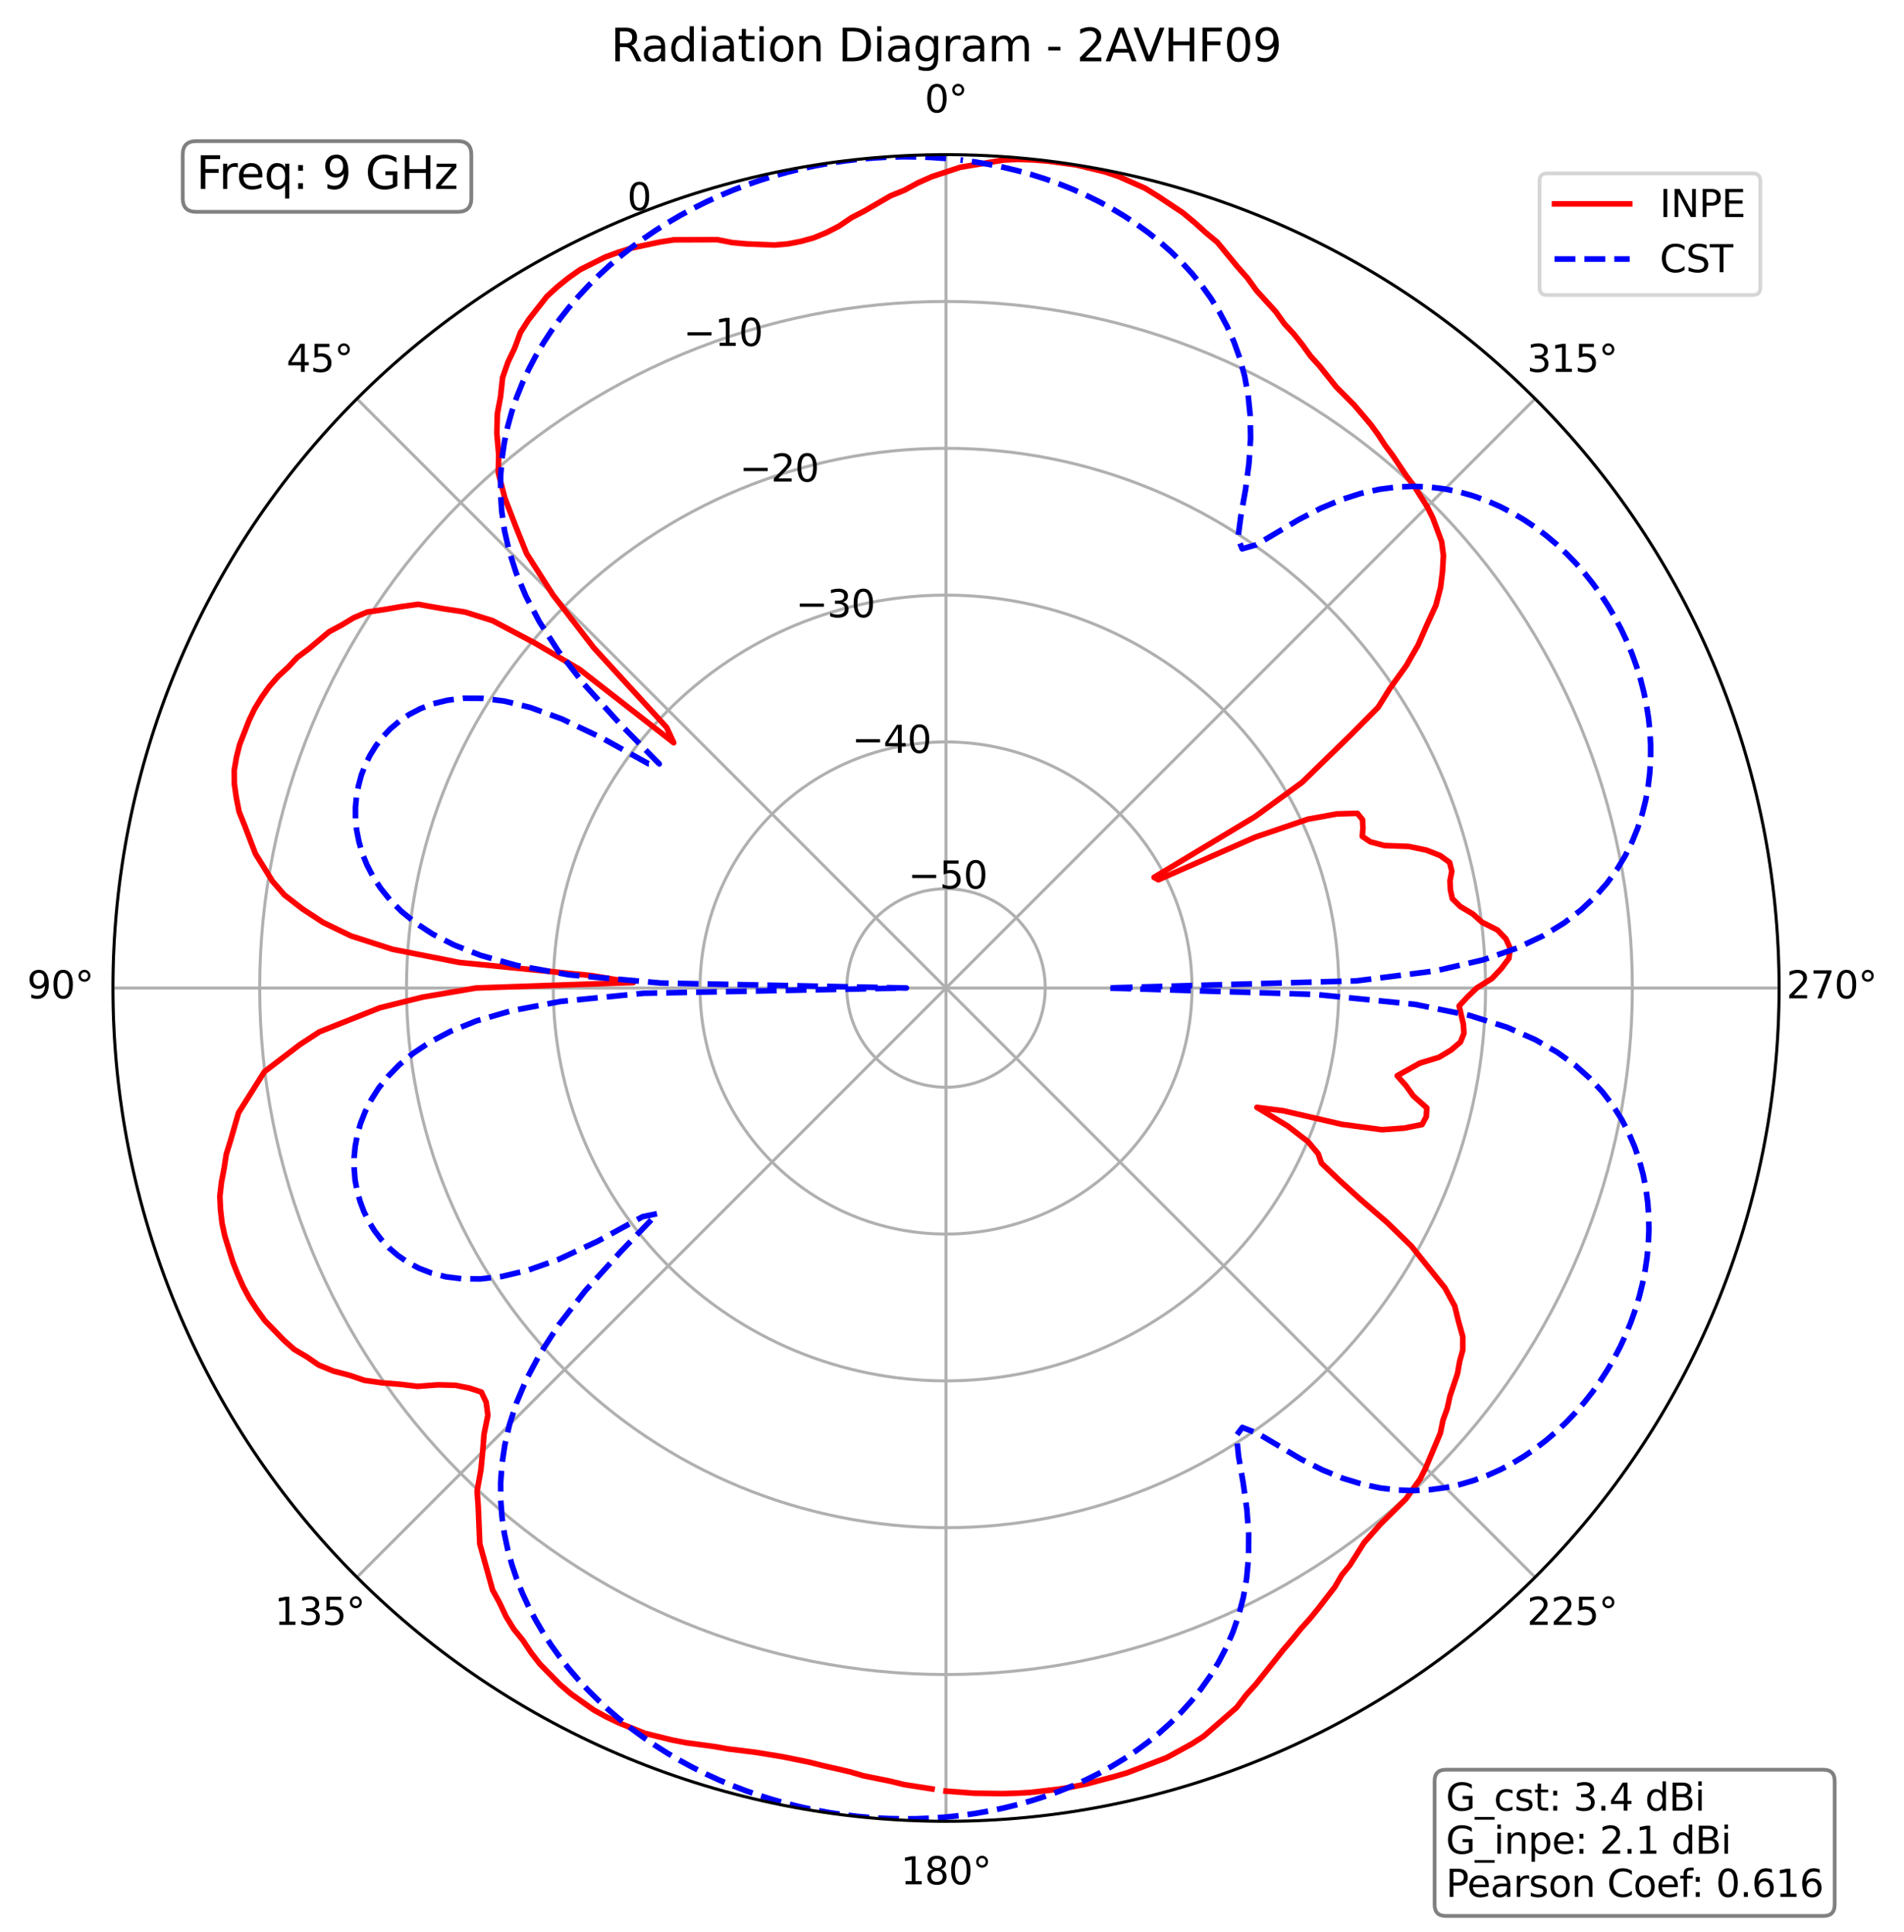 <?xml version="1.0" encoding="utf-8" standalone="no"?>
<!DOCTYPE svg PUBLIC "-//W3C//DTD SVG 1.1//EN"
  "http://www.w3.org/Graphics/SVG/1.1/DTD/svg11.dtd">
<svg xmlns:xlink="http://www.w3.org/1999/xlink" width="506.826pt" height="514.053pt" viewBox="0 0 506.826 514.053" xmlns="http://www.w3.org/2000/svg" version="1.1">
 <defs>
  <style type="text/css">*{stroke-linejoin: round; stroke-linecap: butt}</style>
 </defs>
 <g id="figure_1">
  <g id="patch_1">
   <path d="M 0 514.053 
L 506.826 514.053 
L 506.826 0 
L 0 0 
z
" style="fill: #ffffff"/>
  </g>
  <g id="axes_1">
   <g id="patch_2">
    <path d="M 473.582 262.917 
C 473.582 233.796 467.846 204.958 456.702 178.053 
C 445.558 151.149 429.222 126.701 408.63 106.109 
C 388.039 85.517 363.591 69.182 336.686 58.038 
C 309.782 46.893 280.944 41.157 251.822 41.157 
C 222.701 41.157 193.863 46.893 166.959 58.038 
C 140.054 69.182 115.606 85.517 95.014 106.109 
C 74.423 126.701 58.087 151.149 46.943 178.053 
C 35.799 204.958 30.062 233.796 30.062 262.917 
C 30.062 292.038 35.799 320.877 46.943 347.781 
C 58.087 374.686 74.423 399.133 95.014 419.725 
C 115.606 440.317 140.054 456.652 166.959 467.797 
C 193.863 478.941 222.701 484.677 251.822 484.677 
C 280.944 484.677 309.782 478.941 336.686 467.797 
C 363.591 456.652 388.039 440.317 408.63 419.725 
C 429.222 399.133 445.558 374.686 456.702 347.781 
C 467.846 320.877 473.582 292.038 473.582 262.917 
M 251.822 262.917 
C 251.822 262.917 251.822 262.917 251.822 262.917 
C 251.822 262.917 251.822 262.917 251.822 262.917 
C 251.822 262.917 251.822 262.917 251.822 262.917 
C 251.822 262.917 251.822 262.917 251.822 262.917 
C 251.822 262.917 251.822 262.917 251.822 262.917 
C 251.822 262.917 251.822 262.917 251.822 262.917 
C 251.822 262.917 251.822 262.917 251.822 262.917 
C 251.822 262.917 251.822 262.917 251.822 262.917 
C 251.822 262.917 251.822 262.917 251.822 262.917 
C 251.822 262.917 251.822 262.917 251.822 262.917 
C 251.822 262.917 251.822 262.917 251.822 262.917 
C 251.822 262.917 251.822 262.917 251.822 262.917 
C 251.822 262.917 251.822 262.917 251.822 262.917 
C 251.822 262.917 251.822 262.917 251.822 262.917 
C 251.822 262.917 251.822 262.917 251.822 262.917 
C 251.822 262.917 251.822 262.917 251.822 262.917 
M 473.582 262.917 
z
" style="fill: #ffffff"/>
   </g>
   <g id="matplotlib.axis_1">
    <g id="xtick_1">
     <g id="line2d_1">
      <path d="M 251.822 262.917 
L 251.822 41.157 
" clip-path="url(#p9ad4356cb0)" style="fill: none; stroke: #b0b0b0; stroke-width: 0.8; stroke-linecap: square"/>
     </g>
     <g id="text_1">
      <!-- 0° -->
      <g transform="translate(246.141 29.917)scale(0.1 -0.1)">
       <defs>
        <path id="DejaVuSans-30" d="M 2034 4250 
Q 1547 4250 1301 3770 
Q 1056 3291 1056 2328 
Q 1056 1369 1301 889 
Q 1547 409 2034 409 
Q 2525 409 2770 889 
Q 3016 1369 3016 2328 
Q 3016 3291 2770 3770 
Q 2525 4250 2034 4250 
z
M 2034 4750 
Q 2819 4750 3233 4129 
Q 3647 3509 3647 2328 
Q 3647 1150 3233 529 
Q 2819 -91 2034 -91 
Q 1250 -91 836 529 
Q 422 1150 422 2328 
Q 422 3509 836 4129 
Q 1250 4750 2034 4750 
z
" transform="scale(0.016)"/>
        <path id="DejaVuSans-b0" d="M 1600 4347 
Q 1350 4347 1178 4173 
Q 1006 4000 1006 3750 
Q 1006 3503 1178 3333 
Q 1350 3163 1600 3163 
Q 1850 3163 2022 3333 
Q 2194 3503 2194 3750 
Q 2194 3997 2020 4172 
Q 1847 4347 1600 4347 
z
M 1600 4750 
Q 1800 4750 1984 4673 
Q 2169 4597 2303 4453 
Q 2447 4313 2519 4134 
Q 2591 3956 2591 3750 
Q 2591 3338 2302 3052 
Q 2013 2766 1594 2766 
Q 1172 2766 890 3047 
Q 609 3328 609 3750 
Q 609 4169 896 4459 
Q 1184 4750 1600 4750 
z
" transform="scale(0.016)"/>
       </defs>
       <use xlink:href="#DejaVuSans-30"/>
       <use xlink:href="#DejaVuSans-b0" x="63.623"/>
      </g>
     </g>
    </g>
    <g id="xtick_2">
     <g id="line2d_2">
      <path d="M 251.822 262.917 
L 95.014 106.109 
" clip-path="url(#p9ad4356cb0)" style="fill: none; stroke: #b0b0b0; stroke-width: 0.8; stroke-linecap: square"/>
     </g>
     <g id="text_2">
      <!-- 45° -->
      <g transform="translate(76.253 98.969)scale(0.1 -0.1)">
       <defs>
        <path id="DejaVuSans-34" d="M 2419 4116 
L 825 1625 
L 2419 1625 
L 2419 4116 
z
M 2253 4666 
L 3047 4666 
L 3047 1625 
L 3713 1625 
L 3713 1100 
L 3047 1100 
L 3047 0 
L 2419 0 
L 2419 1100 
L 313 1100 
L 313 1709 
L 2253 4666 
z
" transform="scale(0.016)"/>
        <path id="DejaVuSans-35" d="M 691 4666 
L 3169 4666 
L 3169 4134 
L 1269 4134 
L 1269 2991 
Q 1406 3038 1543 3061 
Q 1681 3084 1819 3084 
Q 2600 3084 3056 2656 
Q 3513 2228 3513 1497 
Q 3513 744 3044 326 
Q 2575 -91 1722 -91 
Q 1428 -91 1123 -41 
Q 819 9 494 109 
L 494 744 
Q 775 591 1075 516 
Q 1375 441 1709 441 
Q 2250 441 2565 725 
Q 2881 1009 2881 1497 
Q 2881 1984 2565 2268 
Q 2250 2553 1709 2553 
Q 1456 2553 1204 2497 
Q 953 2441 691 2322 
L 691 4666 
z
" transform="scale(0.016)"/>
       </defs>
       <use xlink:href="#DejaVuSans-34"/>
       <use xlink:href="#DejaVuSans-35" x="63.623"/>
       <use xlink:href="#DejaVuSans-b0" x="127.246"/>
      </g>
     </g>
    </g>
    <g id="xtick_3">
     <g id="line2d_3">
      <path d="M 251.822 262.917 
L 30.062 262.917 
" clip-path="url(#p9ad4356cb0)" style="fill: none; stroke: #b0b0b0; stroke-width: 0.8; stroke-linecap: square"/>
     </g>
     <g id="text_3">
      <!-- 90° -->
      <g transform="translate(7.2 265.677)scale(0.1 -0.1)">
       <defs>
        <path id="DejaVuSans-39" d="M 703 97 
L 703 672 
Q 941 559 1184 500 
Q 1428 441 1663 441 
Q 2288 441 2617 861 
Q 2947 1281 2994 2138 
Q 2813 1869 2534 1725 
Q 2256 1581 1919 1581 
Q 1219 1581 811 2004 
Q 403 2428 403 3163 
Q 403 3881 828 4315 
Q 1253 4750 1959 4750 
Q 2769 4750 3195 4129 
Q 3622 3509 3622 2328 
Q 3622 1225 3098 567 
Q 2575 -91 1691 -91 
Q 1453 -91 1209 -44 
Q 966 3 703 97 
z
M 1959 2075 
Q 2384 2075 2632 2365 
Q 2881 2656 2881 3163 
Q 2881 3666 2632 3958 
Q 2384 4250 1959 4250 
Q 1534 4250 1286 3958 
Q 1038 3666 1038 3163 
Q 1038 2656 1286 2365 
Q 1534 2075 1959 2075 
z
" transform="scale(0.016)"/>
       </defs>
       <use xlink:href="#DejaVuSans-39"/>
       <use xlink:href="#DejaVuSans-30" x="63.623"/>
       <use xlink:href="#DejaVuSans-b0" x="127.246"/>
      </g>
     </g>
    </g>
    <g id="xtick_4">
     <g id="line2d_4">
      <path d="M 251.822 262.917 
L 95.014 419.725 
" clip-path="url(#p9ad4356cb0)" style="fill: none; stroke: #b0b0b0; stroke-width: 0.8; stroke-linecap: square"/>
     </g>
     <g id="text_4">
      <!-- 135° -->
      <g transform="translate(73.071 432.384)scale(0.1 -0.1)">
       <defs>
        <path id="DejaVuSans-31" d="M 794 531 
L 1825 531 
L 1825 4091 
L 703 3866 
L 703 4441 
L 1819 4666 
L 2450 4666 
L 2450 531 
L 3481 531 
L 3481 0 
L 794 0 
L 794 531 
z
" transform="scale(0.016)"/>
        <path id="DejaVuSans-33" d="M 2597 2516 
Q 3050 2419 3304 2112 
Q 3559 1806 3559 1356 
Q 3559 666 3084 287 
Q 2609 -91 1734 -91 
Q 1441 -91 1130 -33 
Q 819 25 488 141 
L 488 750 
Q 750 597 1062 519 
Q 1375 441 1716 441 
Q 2309 441 2620 675 
Q 2931 909 2931 1356 
Q 2931 1769 2642 2001 
Q 2353 2234 1838 2234 
L 1294 2234 
L 1294 2753 
L 1863 2753 
Q 2328 2753 2575 2939 
Q 2822 3125 2822 3475 
Q 2822 3834 2567 4026 
Q 2313 4219 1838 4219 
Q 1578 4219 1281 4162 
Q 984 4106 628 3988 
L 628 4550 
Q 988 4650 1302 4700 
Q 1616 4750 1894 4750 
Q 2613 4750 3031 4423 
Q 3450 4097 3450 3541 
Q 3450 3153 3228 2886 
Q 3006 2619 2597 2516 
z
" transform="scale(0.016)"/>
       </defs>
       <use xlink:href="#DejaVuSans-31"/>
       <use xlink:href="#DejaVuSans-33" x="63.623"/>
       <use xlink:href="#DejaVuSans-35" x="127.246"/>
       <use xlink:href="#DejaVuSans-b0" x="190.869"/>
      </g>
     </g>
    </g>
    <g id="xtick_5">
     <g id="line2d_5">
      <path d="M 251.822 262.917 
L 251.822 484.677 
" clip-path="url(#p9ad4356cb0)" style="fill: none; stroke: #b0b0b0; stroke-width: 0.8; stroke-linecap: square"/>
     </g>
     <g id="text_5">
      <!-- 180° -->
      <g transform="translate(239.779 501.437)scale(0.1 -0.1)">
       <defs>
        <path id="DejaVuSans-38" d="M 2034 2216 
Q 1584 2216 1326 1975 
Q 1069 1734 1069 1313 
Q 1069 891 1326 650 
Q 1584 409 2034 409 
Q 2484 409 2743 651 
Q 3003 894 3003 1313 
Q 3003 1734 2745 1975 
Q 2488 2216 2034 2216 
z
M 1403 2484 
Q 997 2584 770 2862 
Q 544 3141 544 3541 
Q 544 4100 942 4425 
Q 1341 4750 2034 4750 
Q 2731 4750 3128 4425 
Q 3525 4100 3525 3541 
Q 3525 3141 3298 2862 
Q 3072 2584 2669 2484 
Q 3125 2378 3379 2068 
Q 3634 1759 3634 1313 
Q 3634 634 3220 271 
Q 2806 -91 2034 -91 
Q 1263 -91 848 271 
Q 434 634 434 1313 
Q 434 1759 690 2068 
Q 947 2378 1403 2484 
z
M 1172 3481 
Q 1172 3119 1398 2916 
Q 1625 2713 2034 2713 
Q 2441 2713 2670 2916 
Q 2900 3119 2900 3481 
Q 2900 3844 2670 4047 
Q 2441 4250 2034 4250 
Q 1625 4250 1398 4047 
Q 1172 3844 1172 3481 
z
" transform="scale(0.016)"/>
       </defs>
       <use xlink:href="#DejaVuSans-31"/>
       <use xlink:href="#DejaVuSans-38" x="63.623"/>
       <use xlink:href="#DejaVuSans-30" x="127.246"/>
       <use xlink:href="#DejaVuSans-b0" x="190.869"/>
      </g>
     </g>
    </g>
    <g id="xtick_6">
     <g id="line2d_6">
      <path d="M 251.822 262.917 
L 408.63 419.725 
" clip-path="url(#p9ad4356cb0)" style="fill: none; stroke: #b0b0b0; stroke-width: 0.8; stroke-linecap: square"/>
     </g>
     <g id="text_6">
      <!-- 225° -->
      <g transform="translate(406.486 432.384)scale(0.1 -0.1)">
       <defs>
        <path id="DejaVuSans-32" d="M 1228 531 
L 3431 531 
L 3431 0 
L 469 0 
L 469 531 
Q 828 903 1448 1529 
Q 2069 2156 2228 2338 
Q 2531 2678 2651 2914 
Q 2772 3150 2772 3378 
Q 2772 3750 2511 3984 
Q 2250 4219 1831 4219 
Q 1534 4219 1204 4116 
Q 875 4013 500 3803 
L 500 4441 
Q 881 4594 1212 4672 
Q 1544 4750 1819 4750 
Q 2544 4750 2975 4387 
Q 3406 4025 3406 3419 
Q 3406 3131 3298 2873 
Q 3191 2616 2906 2266 
Q 2828 2175 2409 1742 
Q 1991 1309 1228 531 
z
" transform="scale(0.016)"/>
       </defs>
       <use xlink:href="#DejaVuSans-32"/>
       <use xlink:href="#DejaVuSans-32" x="63.623"/>
       <use xlink:href="#DejaVuSans-35" x="127.246"/>
       <use xlink:href="#DejaVuSans-b0" x="190.869"/>
      </g>
     </g>
    </g>
    <g id="xtick_7">
     <g id="line2d_7">
      <path d="M 251.822 262.917 
L 473.582 262.917 
" clip-path="url(#p9ad4356cb0)" style="fill: none; stroke: #b0b0b0; stroke-width: 0.8; stroke-linecap: square"/>
     </g>
     <g id="text_7">
      <!-- 270° -->
      <g transform="translate(475.539 265.677)scale(0.1 -0.1)">
       <defs>
        <path id="DejaVuSans-37" d="M 525 4666 
L 3525 4666 
L 3525 4397 
L 1831 0 
L 1172 0 
L 2766 4134 
L 525 4134 
L 525 4666 
z
" transform="scale(0.016)"/>
       </defs>
       <use xlink:href="#DejaVuSans-32"/>
       <use xlink:href="#DejaVuSans-37" x="63.623"/>
       <use xlink:href="#DejaVuSans-30" x="127.246"/>
       <use xlink:href="#DejaVuSans-b0" x="190.869"/>
      </g>
     </g>
    </g>
    <g id="xtick_8">
     <g id="line2d_8">
      <path d="M 251.822 262.917 
L 408.63 106.109 
" clip-path="url(#p9ad4356cb0)" style="fill: none; stroke: #b0b0b0; stroke-width: 0.8; stroke-linecap: square"/>
     </g>
     <g id="text_8">
      <!-- 315° -->
      <g transform="translate(406.486 98.969)scale(0.1 -0.1)">
       <use xlink:href="#DejaVuSans-33"/>
       <use xlink:href="#DejaVuSans-31" x="63.623"/>
       <use xlink:href="#DejaVuSans-35" x="127.246"/>
       <use xlink:href="#DejaVuSans-b0" x="190.869"/>
      </g>
     </g>
    </g>
   </g>
   <g id="matplotlib.axis_2">
    <g id="ytick_1">
     <g id="line2d_9">
      <path d="M 251.822 236.51 
C 248.355 236.51 244.921 237.193 241.717 238.52 
C 238.513 239.847 235.602 241.793 233.15 244.245 
C 230.698 246.697 228.753 249.608 227.426 252.812 
C 226.099 256.015 225.415 259.449 225.415 262.917 
C 225.415 266.385 226.099 269.819 227.426 273.023 
C 228.753 276.226 230.698 279.138 233.15 281.59 
C 235.602 284.042 238.513 285.987 241.717 287.314 
C 244.921 288.641 248.355 289.324 251.822 289.324 
C 255.29 289.324 258.724 288.641 261.928 287.314 
C 265.132 285.987 268.043 284.042 270.495 281.59 
C 272.947 279.138 274.892 276.226 276.219 273.023 
C 277.546 269.819 278.23 266.385 278.23 262.917 
C 278.23 259.449 277.546 256.015 276.219 252.812 
C 274.892 249.608 272.947 246.697 270.495 244.245 
C 268.043 241.793 265.132 239.847 261.928 238.52 
C 258.724 237.193 255.29 236.51 251.822 236.51 
" clip-path="url(#p9ad4356cb0)" style="fill: none; stroke: #b0b0b0; stroke-width: 0.8; stroke-linecap: square"/>
     </g>
     <g id="text_9">
      <!-- −50 -->
      <g transform="translate(241.717 236.441)scale(0.1 -0.1)">
       <defs>
        <path id="DejaVuSans-2212" d="M 678 2272 
L 4684 2272 
L 4684 1741 
L 678 1741 
L 678 2272 
z
" transform="scale(0.016)"/>
       </defs>
       <use xlink:href="#DejaVuSans-2212"/>
       <use xlink:href="#DejaVuSans-35" x="83.789"/>
       <use xlink:href="#DejaVuSans-30" x="147.412"/>
      </g>
     </g>
    </g>
    <g id="ytick_2">
     <g id="line2d_10">
      <path d="M 251.822 197.44 
C 243.224 197.44 234.709 199.133 226.765 202.424 
C 218.821 205.714 211.603 210.537 205.523 216.618 
C 199.443 222.698 194.62 229.916 191.329 237.86 
C 188.039 245.804 186.345 254.319 186.345 262.917 
C 186.345 271.516 188.039 280.03 191.329 287.974 
C 194.62 295.918 199.443 303.137 205.523 309.217 
C 211.603 315.297 218.821 320.12 226.765 323.411 
C 234.709 326.701 243.224 328.395 251.822 328.395 
C 260.421 328.395 268.936 326.701 276.88 323.411 
C 284.824 320.12 292.042 315.297 298.122 309.217 
C 304.202 303.137 309.025 295.918 312.316 287.974 
C 315.606 280.03 317.3 271.516 317.3 262.917 
C 317.3 254.319 315.606 245.804 312.316 237.86 
C 309.025 229.916 304.202 222.698 298.122 216.618 
C 292.042 210.537 284.824 205.714 276.88 202.424 
C 268.936 199.133 260.421 197.44 251.822 197.44 
" clip-path="url(#p9ad4356cb0)" style="fill: none; stroke: #b0b0b0; stroke-width: 0.8; stroke-linecap: square"/>
     </g>
     <g id="text_10">
      <!-- −40 -->
      <g transform="translate(226.765 200.344)scale(0.1 -0.1)">
       <use xlink:href="#DejaVuSans-2212"/>
       <use xlink:href="#DejaVuSans-34" x="83.789"/>
       <use xlink:href="#DejaVuSans-30" x="147.412"/>
      </g>
     </g>
    </g>
    <g id="ytick_3">
     <g id="line2d_11">
      <path d="M 251.822 158.369 
C 238.093 158.369 224.498 161.073 211.814 166.327 
C 199.13 171.581 187.604 179.282 177.896 188.99 
C 168.188 198.698 160.486 210.224 155.233 222.908 
C 149.979 235.592 147.274 249.188 147.274 262.917 
C 147.274 276.646 149.979 290.242 155.233 302.926 
C 160.486 315.61 168.188 327.136 177.896 336.844 
C 187.604 346.552 199.13 354.253 211.814 359.507 
C 224.498 364.761 238.093 367.465 251.822 367.465 
C 265.552 367.465 279.147 364.761 291.831 359.507 
C 304.515 354.253 316.041 346.552 325.749 336.844 
C 335.457 327.136 343.159 315.61 348.412 302.926 
C 353.666 290.242 356.371 276.646 356.371 262.917 
C 356.371 249.188 353.666 235.592 348.412 222.908 
C 343.159 210.224 335.457 198.698 325.749 188.99 
C 316.041 179.282 304.515 171.581 291.831 166.327 
C 279.147 161.073 265.552 158.369 251.822 158.369 
" clip-path="url(#p9ad4356cb0)" style="fill: none; stroke: #b0b0b0; stroke-width: 0.8; stroke-linecap: square"/>
     </g>
     <g id="text_11">
      <!-- −30 -->
      <g transform="translate(211.814 164.248)scale(0.1 -0.1)">
       <use xlink:href="#DejaVuSans-2212"/>
       <use xlink:href="#DejaVuSans-33" x="83.789"/>
       <use xlink:href="#DejaVuSans-30" x="147.412"/>
      </g>
     </g>
    </g>
    <g id="ytick_4">
     <g id="line2d_12">
      <path d="M 251.822 119.298 
C 232.963 119.298 214.286 123.013 196.862 130.231 
C 179.438 137.448 163.605 148.027 150.269 161.363 
C 136.933 174.699 126.353 190.532 119.136 207.957 
C 111.919 225.381 108.204 244.057 108.204 262.917 
C 108.204 281.777 111.919 300.453 119.136 317.878 
C 126.353 335.302 136.933 351.135 150.269 364.471 
C 163.605 377.807 179.438 388.386 196.862 395.604 
C 214.286 402.821 232.963 406.536 251.822 406.536 
C 270.682 406.536 289.359 402.821 306.783 395.604 
C 324.207 388.386 340.04 377.807 353.376 364.471 
C 366.712 351.135 377.292 335.302 384.509 317.878 
C 391.726 300.453 395.441 281.777 395.441 262.917 
C 395.441 244.057 391.726 225.381 384.509 207.957 
C 377.292 190.532 366.712 174.699 353.376 161.363 
C 340.04 148.027 324.207 137.448 306.783 130.231 
C 289.359 123.013 270.682 119.298 251.822 119.298 
" clip-path="url(#p9ad4356cb0)" style="fill: none; stroke: #b0b0b0; stroke-width: 0.8; stroke-linecap: square"/>
     </g>
     <g id="text_12">
      <!-- −20 -->
      <g transform="translate(196.862 128.151)scale(0.1 -0.1)">
       <use xlink:href="#DejaVuSans-2212"/>
       <use xlink:href="#DejaVuSans-32" x="83.789"/>
       <use xlink:href="#DejaVuSans-30" x="147.412"/>
      </g>
     </g>
    </g>
    <g id="ytick_5">
     <g id="line2d_13">
      <path d="M 251.822 80.228 
C 227.832 80.228 204.075 84.953 181.91 94.134 
C 159.746 103.315 139.605 116.772 122.642 133.736 
C 105.678 150.7 92.22 170.841 83.039 193.005 
C 73.859 215.169 69.133 238.927 69.133 262.917 
C 69.133 286.908 73.859 310.665 83.039 332.829 
C 92.22 354.994 105.678 375.134 122.642 392.098 
C 139.605 409.062 159.746 422.519 181.91 431.7 
C 204.075 440.881 227.832 445.607 251.822 445.607 
C 275.813 445.607 299.57 440.881 321.735 431.7 
C 343.899 422.519 364.04 409.062 381.003 392.098 
C 397.967 375.134 411.425 354.994 420.606 332.829 
C 429.786 310.665 434.512 286.908 434.512 262.917 
C 434.512 238.927 429.786 215.169 420.606 193.005 
C 411.425 170.841 397.967 150.7 381.003 133.736 
C 364.04 116.772 343.899 103.315 321.735 94.134 
C 299.57 84.953 275.813 80.228 251.822 80.228 
" clip-path="url(#p9ad4356cb0)" style="fill: none; stroke: #b0b0b0; stroke-width: 0.8; stroke-linecap: square"/>
     </g>
     <g id="text_13">
      <!-- −10 -->
      <g transform="translate(181.91 92.054)scale(0.1 -0.1)">
       <use xlink:href="#DejaVuSans-2212"/>
       <use xlink:href="#DejaVuSans-31" x="83.789"/>
       <use xlink:href="#DejaVuSans-30" x="147.412"/>
      </g>
     </g>
    </g>
    <g id="ytick_6">
     <g id="line2d_14">
      <path d="M 251.822 41.157 
C 222.701 41.157 193.863 46.893 166.959 58.038 
C 140.054 69.182 115.606 85.517 95.014 106.109 
C 74.423 126.701 58.087 151.149 46.943 178.053 
C 35.799 204.958 30.062 233.796 30.062 262.917 
C 30.062 292.038 35.799 320.877 46.943 347.781 
C 58.087 374.686 74.423 399.133 95.014 419.725 
C 115.606 440.317 140.054 456.652 166.959 467.797 
C 193.863 478.941 222.701 484.677 251.822 484.677 
C 280.944 484.677 309.782 478.941 336.686 467.797 
C 363.591 456.652 388.039 440.317 408.63 419.725 
C 429.222 399.133 445.558 374.686 456.702 347.781 
C 467.846 320.877 473.582 292.038 473.582 262.917 
C 473.582 233.796 467.846 204.958 456.702 178.053 
C 445.558 151.149 429.222 126.701 408.63 106.109 
C 388.039 85.517 363.591 69.182 336.686 58.038 
C 309.782 46.893 280.944 41.157 251.822 41.157 
" clip-path="url(#p9ad4356cb0)" style="fill: none; stroke: #b0b0b0; stroke-width: 0.8; stroke-linecap: square"/>
     </g>
     <g id="text_14">
      <!-- 0 -->
      <g transform="translate(166.959 55.958)scale(0.1 -0.1)">
       <use xlink:href="#DejaVuSans-30"/>
      </g>
     </g>
    </g>
   </g>
   <g id="line2d_15">
    <path d="M 251.822 476.644 
L 259.305 477.19 
L 266.813 477.293 
L 270.569 477.193 
L 274.322 476.981 
L 281.786 476.12 
L 285.491 475.491 
L 289.173 474.74 
L 296.438 472.818 
L 300.038 471.76 
L 310.552 467.73 
L 317.188 464.092 
L 320.393 462.06 
L 329.181 454.387 
L 331.693 451.08 
L 334.308 448.183 
L 341.571 439.059 
L 343.988 436.255 
L 346.313 433.383 
L 348.709 430.73 
L 350.979 427.942 
L 355.327 422.3 
L 357.175 419.109 
L 359.347 416.479 
L 363.082 410.564 
L 367.402 405.647 
L 374.246 398.882 
L 378.013 393.591 
L 379.514 390.609 
L 383.397 381.388 
L 384.118 377.92 
L 385.228 374.858 
L 385.962 371.541 
L 387.977 365.517 
L 388.549 362.255 
L 389.382 359.237 
L 389.377 355.699 
L 388.2 351.482 
L 387.23 347.529 
L 384.617 342.708 
L 375.671 331.568 
L 369.323 325.393 
L 362.037 319.074 
L 356.293 313.871 
L 351.752 309.515 
L 350.891 307.025 
L 348.214 303.833 
L 342.831 299.687 
L 334.581 294.685 
L 341.555 295.577 
L 357.191 299.199 
L 367.89 300.63 
L 373.787 300.206 
L 378.543 299.254 
L 379.656 297.17 
L 379.802 294.826 
L 376.209 291.634 
L 374.295 288.95 
L 371.92 286.262 
L 377.971 282.897 
L 383.04 281.359 
L 386.27 279.425 
L 388.752 277.309 
L 389.687 274.979 
L 389.526 272.546 
L 388.407 267.687 
L 390.587 265.339 
L 393.085 262.917 
L 397.154 260.38 
L 399.614 257.756 
L 401.639 255.066 
L 402.025 252.414 
L 400.889 249.876 
L 398.618 247.488 
L 394.487 245.4 
L 392.051 243.209 
L 388.714 241.236 
L 386.599 239.152 
L 386.083 236.82 
L 385.97 234.403 
L 386.454 231.835 
L 385.868 229.496 
L 383.358 227.672 
L 379.726 226.241 
L 375.02 225.252 
L 368.499 225.007 
L 364.783 224.022 
L 362.637 222.584 
L 362.806 220.315 
L 362.69 218.124 
L 361.32 216.438 
L 355.877 216.589 
L 348.165 217.992 
L 334.131 222.773 
L 308.343 234.119 
L 307.197 233.474 
L 334.091 217.315 
L 346.617 208.187 
L 359.5 195.633 
L 366.865 188.208 
L 369.949 183.24 
L 374.352 177.121 
L 377.517 171.595 
L 379.714 166.544 
L 382.237 161.026 
L 383.463 156.317 
L 383.989 152.016 
L 384.224 147.822 
L 383.749 144.13 
L 381.389 137.796 
L 379.898 134.841 
L 376.408 129.315 
L 374.434 126.743 
L 370.727 121.212 
L 368.728 118.551 
L 366.864 115.671 
L 364.853 112.921 
L 360.463 107.762 
L 355.691 102.974 
L 351.267 97.413 
L 348.887 94.796 
L 346.696 91.761 
L 344.375 88.851 
L 341.885 86.159 
L 339.597 82.953 
L 334.459 77.312 
L 332.035 73.949 
L 329.379 70.958 
L 324.052 64.47 
L 321.02 61.954 
L 318.005 59.227 
L 314.888 56.638 
L 308.275 52.235 
L 304.878 50.125 
L 297.728 46.947 
L 294.043 45.711 
L 286.513 43.887 
L 278.843 42.849 
L 274.983 42.562 
L 271.113 42.421 
L 267.23 42.574 
L 255.635 44.504 
L 248.054 47.008 
L 244.34 48.66 
L 240.697 50.634 
L 237.08 52.092 
L 230.09 56.151 
L 226.652 57.922 
L 223.329 60.177 
L 219.984 61.897 
L 216.621 63.28 
L 213.203 64.235 
L 209.733 64.901 
L 206.177 65.205 
L 198.766 64.907 
L 194.944 64.557 
L 190.941 63.782 
L 179.358 63.823 
L 175.624 64.414 
L 168.229 65.983 
L 164.646 67.115 
L 161.118 68.4 
L 154.42 71.754 
L 151.339 73.935 
L 148.384 76.308 
L 145.57 78.883 
L 140.703 85.089 
L 138.54 88.478 
L 136.985 92.664 
L 135.213 96.381 
L 133.789 100.458 
L 133.241 105.554 
L 132.394 110.055 
L 132.245 115.251 
L 132.75 121.012 
L 132.647 125.821 
L 134.366 132.469 
L 137.28 140.085 
L 140.177 147.305 
L 147.185 158.28 
L 158.042 172.355 
L 177.444 193.558 
L 179.337 197.651 
L 154.31 178.151 
L 142.507 171.191 
L 131.107 165.163 
L 123.757 162.862 
L 117.865 161.973 
L 111.281 160.808 
L 106.864 161.416 
L 102.468 162.177 
L 97.761 162.868 
L 94.153 164.394 
L 91.011 166.292 
L 87.616 168.113 
L 82.152 172.702 
L 79.141 174.932 
L 76.729 177.518 
L 74.023 180.008 
L 71.664 182.705 
L 69.633 185.582 
L 67.801 188.568 
L 66.298 191.701 
L 63.778 198.168 
L 62.936 201.544 
L 62.35 204.99 
L 62.378 208.595 
L 62.915 212.3 
L 63.638 215.997 
L 65.181 219.828 
L 67.991 227.184 
L 72.548 234.523 
L 75.724 238.168 
L 80.535 241.886 
L 86.05 245.494 
L 93.431 249.06 
L 104.473 252.613 
L 122.291 256.129 
L 157.529 259.624 
L 168.592 261.464 
L 126.731 262.917 
L 112.495 265.349 
L 101.122 268.18 
L 85.032 274.58 
L 79.847 277.963 
L 70.378 285.196 
L 63.497 296.124 
L 61.4 303.393 
L 60.232 307.149 
L 59.665 310.827 
L 58.953 314.596 
L 58.521 318.346 
L 58.699 321.961 
L 59.113 325.532 
L 59.869 329.012 
L 61.975 335.793 
L 63.272 339.096 
L 64.71 342.342 
L 66.392 345.476 
L 68.361 348.467 
L 70.457 351.375 
L 75.552 356.642 
L 78.319 359.092 
L 81.746 361.111 
L 84.842 363.249 
L 88.709 364.842 
L 93.098 365.994 
L 97.02 367.333 
L 101.753 367.997 
L 106.65 368.391 
L 111.137 368.931 
L 116.654 368.522 
L 121.254 368.65 
L 124.933 369.39 
L 128.128 370.443 
L 129.411 373.137 
L 129.867 376.642 
L 128.835 381.684 
L 128.493 386.247 
L 128.01 391.129 
L 126.999 396.774 
L 127.315 401.196 
L 127.712 410.827 
L 131.115 423.101 
L 132.974 426.498 
L 134.706 430.177 
L 136.756 433.51 
L 139.14 436.433 
L 141.333 439.738 
L 143.721 442.828 
L 149.083 448.265 
L 151.961 450.73 
L 158.098 455.081 
L 161.379 456.875 
L 164.75 458.484 
L 171.686 461.263 
L 178.979 463.054 
L 182.665 463.766 
L 190.11 464.768 
L 193.76 465.405 
L 201.111 466.311 
L 208.338 467.495 
L 215.493 468.953 
L 219.048 469.849 
L 226.213 471.491 
L 229.79 472.54 
L 237.061 474.015 
L 240.713 474.908 
L 248.102 476.053 
L 248.102 476.053 
" clip-path="url(#p9ad4356cb0)" style="fill: none; stroke: #ff0000; stroke-width: 1.5; stroke-linecap: square"/>
   </g>
   <g id="line2d_16">
    <path d="M 251.822 42.177 
L 247.965 41.906 
L 244.099 41.757 
L 240.23 41.726 
L 236.362 41.822 
L 232.498 42.036 
L 228.642 42.372 
L 224.799 42.826 
L 220.971 43.397 
L 217.163 44.088 
L 213.379 44.896 
L 209.623 45.818 
L 205.898 46.859 
L 202.208 48.013 
L 198.558 49.284 
L 194.951 50.668 
L 191.392 52.17 
L 187.883 53.78 
L 184.431 55.507 
L 181.038 57.343 
L 177.709 59.293 
L 174.45 61.354 
L 171.263 63.525 
L 168.154 65.806 
L 165.129 68.2 
L 162.192 70.705 
L 159.349 73.319 
L 156.605 76.043 
L 153.967 78.877 
L 151.44 81.823 
L 149.033 84.88 
L 146.751 88.05 
L 144.606 91.335 
L 142.602 94.733 
L 140.752 98.249 
L 139.067 101.886 
L 137.558 105.645 
L 136.241 109.536 
L 135.133 113.562 
L 134.251 117.728 
L 133.621 122.05 
L 133.27 126.538 
L 133.234 131.212 
L 133.56 136.096 
L 134.296 141.215 
L 135.532 146.627 
L 137.371 152.393 
L 139.974 158.617 
L 143.571 165.448 
L 148.521 173.119 
L 155.44 182.043 
L 165.096 192.687 
L 175.49 203.28 
L 172.62 203.234 
L 160.275 196.404 
L 149.558 191.311 
L 141.133 188.256 
L 134.244 186.561 
L 128.456 185.829 
L 123.479 185.801 
L 119.175 186.333 
L 115.33 187.258 
L 111.961 188.551 
L 108.944 190.117 
L 106.29 191.936 
L 103.905 193.942 
L 101.832 196.137 
L 100.042 198.49 
L 98.506 200.973 
L 97.229 203.574 
L 96.18 206.268 
L 95.437 209.069 
L 94.892 211.928 
L 94.624 214.857 
L 94.636 217.845 
L 94.93 220.878 
L 95.547 223.953 
L 96.413 227.038 
L 97.683 230.154 
L 99.283 233.266 
L 101.328 236.381 
L 103.821 239.476 
L 106.878 242.547 
L 110.616 245.579 
L 115.153 248.553 
L 120.839 251.458 
L 128.026 254.26 
L 137.609 256.931 
L 151.461 259.412 
L 175.831 261.591 
L 241.262 262.917 
L 171.338 264.322 
L 149.197 266.501 
L 136.087 268.983 
L 126.856 271.656 
L 119.905 274.458 
L 114.376 277.363 
L 109.918 280.341 
L 106.259 283.375 
L 103.28 286.444 
L 100.789 289.548 
L 98.823 292.657 
L 97.225 295.778 
L 95.995 298.893 
L 95.13 301.985 
L 94.552 305.058 
L 94.26 308.097 
L 94.288 311.08 
L 94.521 314.028 
L 95.067 316.892 
L 95.85 319.687 
L 96.864 322.4 
L 98.143 325.008 
L 99.682 327.497 
L 101.475 329.856 
L 103.551 332.057 
L 105.904 334.086 
L 108.561 335.913 
L 111.547 337.503 
L 114.92 338.803 
L 118.702 339.775 
L 123.01 340.315 
L 127.926 340.336 
L 133.621 339.678 
L 140.421 338.059 
L 148.662 335.151 
L 159.042 330.326 
L 171.06 323.776 
L 174.967 322.963 
L 165.369 332.926 
L 155.769 343.515 
L 148.787 352.485 
L 143.775 360.204 
L 140.117 367.084 
L 137.483 373.333 
L 135.615 379.124 
L 134.377 384.536 
L 133.605 389.69 
L 133.268 394.585 
L 133.293 399.27 
L 133.634 403.769 
L 134.258 408.097 
L 135.133 412.272 
L 136.239 416.302 
L 137.551 420.199 
L 139.056 423.964 
L 140.739 427.605 
L 142.587 431.124 
L 144.589 434.526 
L 146.735 437.812 
L 149.017 440.981 
L 151.425 444.039 
L 153.952 446.986 
L 156.591 449.821 
L 159.335 452.544 
L 162.179 455.158 
L 165.118 457.66 
L 168.143 460.053 
L 171.254 462.331 
L 174.441 464.502 
L 177.703 466.56 
L 181.033 468.506 
L 184.426 470.342 
L 187.881 472.062 
L 191.391 473.668 
L 194.952 475.162 
L 198.56 476.543 
L 202.211 477.81 
L 205.901 478.96 
L 209.627 479.993 
L 213.384 480.912 
L 217.169 481.712 
L 220.977 482.395 
L 224.805 482.958 
L 228.648 483.404 
L 232.504 483.728 
L 236.367 483.934 
L 240.235 484.018 
L 244.103 483.984 
L 247.967 483.823 
L 251.822 483.54 
L 255.666 483.132 
L 259.494 482.598 
L 263.301 481.939 
L 267.083 481.151 
L 270.836 480.237 
L 274.554 479.192 
L 278.233 478.014 
L 281.868 476.704 
L 285.454 475.259 
L 288.985 473.674 
L 292.454 471.95 
L 295.857 470.083 
L 299.185 468.069 
L 302.433 465.905 
L 305.591 463.585 
L 308.652 461.106 
L 311.605 458.458 
L 314.441 455.638 
L 317.148 452.636 
L 319.71 449.436 
L 322.112 446.027 
L 324.338 442.4 
L 326.363 438.525 
L 328.161 434.377 
L 329.704 429.935 
L 330.947 425.147 
L 331.847 419.975 
L 332.348 414.363 
L 332.387 408.26 
L 331.903 401.621 
L 330.911 394.542 
L 329.697 387.542 
L 329.136 381.97 
L 330.7 379.858 
L 334.835 381.472 
L 346.282 388.269 
L 352.015 391.158 
L 357.484 393.398 
L 362.625 394.967 
L 367.499 395.988 
L 372.128 396.53 
L 376.536 396.656 
L 380.746 396.421 
L 384.775 395.869 
L 388.634 395.035 
L 392.337 393.949 
L 395.888 392.635 
L 399.298 391.116 
L 402.566 389.406 
L 405.698 387.523 
L 408.696 385.48 
L 411.56 383.288 
L 414.291 380.957 
L 416.893 378.501 
L 419.358 375.921 
L 421.691 373.231 
L 423.889 370.436 
L 425.95 367.543 
L 427.875 364.561 
L 429.656 361.492 
L 431.294 358.344 
L 432.786 355.123 
L 434.125 351.832 
L 435.313 348.48 
L 436.343 345.071 
L 437.209 341.609 
L 437.906 338.1 
L 438.427 334.548 
L 438.768 330.96 
L 438.918 327.339 
L 438.869 323.692 
L 438.609 320.024 
L 438.124 316.338 
L 437.397 312.642 
L 436.417 308.942 
L 435.152 305.242 
L 433.581 301.551 
L 431.662 297.874 
L 429.351 294.22 
L 426.582 290.596 
L 423.282 287.014 
L 419.321 283.483 
L 414.526 280.018 
L 408.611 276.634 
L 401.148 273.359 
L 391.202 270.222 
L 376.666 267.277 
L 350.159 264.634 
L 294.538 262.917 
L 361.136 261.009 
L 382.094 258.368 
L 394.831 255.422 
L 403.838 252.287 
L 410.791 249.009 
L 416.313 245.629 
L 420.834 242.165 
L 424.594 238.636 
L 427.74 235.055 
L 430.382 231.432 
L 432.586 227.78 
L 434.418 224.105 
L 435.917 220.416 
L 437.111 216.72 
L 438.039 213.021 
L 438.709 209.328 
L 439.147 205.646 
L 439.367 201.98 
L 439.38 198.336 
L 439.193 194.72 
L 438.821 191.135 
L 438.268 187.588 
L 437.543 184.083 
L 436.65 180.627 
L 435.596 177.222 
L 434.385 173.875 
L 433.019 170.593 
L 431.504 167.379 
L 429.844 164.238 
L 428.044 161.176 
L 426.101 158.2 
L 424.018 155.318 
L 421.799 152.533 
L 419.448 149.852 
L 416.96 147.287 
L 414.342 144.84 
L 411.591 142.523 
L 408.705 140.347 
L 405.686 138.321 
L 402.533 136.456 
L 399.242 134.767 
L 395.813 133.268 
L 392.234 131.982 
L 388.505 130.924 
L 384.617 130.123 
L 380.556 129.61 
L 376.312 129.418 
L 371.864 129.597 
L 367.192 130.2 
L 362.266 131.295 
L 357.066 132.953 
L 351.558 135.261 
L 345.765 138.252 
L 334.41 144.971 
L 330.656 146.041 
L 329.519 143.274 
L 330.297 137.331 
L 331.555 130.22 
L 332.47 123.232 
L 332.899 116.652 
L 332.793 110.633 
L 332.236 105.097 
L 331.288 99.988 
L 330.001 95.262 
L 328.425 90.865 
L 326.596 86.763 
L 324.543 82.927 
L 322.295 79.329 
L 319.872 75.954 
L 317.292 72.781 
L 314.569 69.802 
L 311.719 67.005 
L 308.752 64.38 
L 305.679 61.921 
L 302.51 59.62 
L 299.253 57.474 
L 295.915 55.478 
L 292.504 53.627 
L 289.027 51.918 
L 285.49 50.347 
L 281.898 48.918 
L 278.258 47.619 
L 274.574 46.456 
L 270.851 45.422 
L 267.094 44.519 
L 263.309 43.744 
L 259.499 43.096 
L 255.669 42.574 
L 255.669 42.574 
" clip-path="url(#p9ad4356cb0)" style="fill: none; stroke-dasharray: 5.55,2.4; stroke-dashoffset: 0; stroke: #0000ff; stroke-width: 1.5"/>
   </g>
   <g id="patch_3">
    <path d="M 251.822 41.157 
C 222.701 41.157 193.863 46.893 166.959 58.038 
C 140.054 69.182 115.606 85.517 95.014 106.109 
C 74.423 126.701 58.087 151.149 46.943 178.053 
C 35.799 204.958 30.062 233.796 30.062 262.917 
C 30.062 292.038 35.799 320.877 46.943 347.781 
C 58.087 374.686 74.423 399.133 95.014 419.725 
C 115.606 440.317 140.054 456.652 166.959 467.797 
C 193.863 478.941 222.701 484.677 251.822 484.677 
C 280.944 484.677 309.782 478.941 336.686 467.797 
C 363.591 456.652 388.039 440.317 408.63 419.725 
C 429.222 399.133 445.558 374.686 456.702 347.781 
C 467.846 320.877 473.582 292.038 473.582 262.917 
C 473.582 233.796 467.846 204.958 456.702 178.053 
C 445.558 151.149 429.222 126.701 408.63 106.109 
C 388.039 85.517 363.591 69.182 336.686 58.038 
C 309.782 46.893 280.944 41.157 251.822 41.157 
" style="fill: none; stroke: #000000; stroke-width: 0.8; stroke-linejoin: miter; stroke-linecap: square"/>
   </g>
   <g id="text_15">
    <g id="patch_4">
     <path d="M 384.878 509.853 
L 485.369 509.853 
Q 488.369 509.853 488.369 506.853 
L 488.369 473.945 
Q 488.369 470.945 485.369 470.945 
L 384.878 470.945 
Q 381.878 470.945 381.878 473.945 
L 381.878 506.853 
Q 381.878 509.853 384.878 509.853 
z
" style="fill: #ffffff; stroke: #808080; stroke-linejoin: miter"/>
    </g>
    <!-- G_cst: 3.4 dBi -->
    <g transform="translate(384.878 481.822)scale(0.1 -0.1)">
     <defs>
      <path id="DejaVuSans-47" d="M 3809 666 
L 3809 1919 
L 2778 1919 
L 2778 2438 
L 4434 2438 
L 4434 434 
Q 4069 175 3628 42 
Q 3188 -91 2688 -91 
Q 1594 -91 976 548 
Q 359 1188 359 2328 
Q 359 3472 976 4111 
Q 1594 4750 2688 4750 
Q 3144 4750 3555 4637 
Q 3966 4525 4313 4306 
L 4313 3634 
Q 3963 3931 3569 4081 
Q 3175 4231 2741 4231 
Q 1884 4231 1454 3753 
Q 1025 3275 1025 2328 
Q 1025 1384 1454 906 
Q 1884 428 2741 428 
Q 3075 428 3337 486 
Q 3600 544 3809 666 
z
" transform="scale(0.016)"/>
      <path id="DejaVuSans-5f" d="M 3263 -1063 
L 3263 -1509 
L -63 -1509 
L -63 -1063 
L 3263 -1063 
z
" transform="scale(0.016)"/>
      <path id="DejaVuSans-63" d="M 3122 3366 
L 3122 2828 
Q 2878 2963 2633 3030 
Q 2388 3097 2138 3097 
Q 1578 3097 1268 2742 
Q 959 2388 959 1747 
Q 959 1106 1268 751 
Q 1578 397 2138 397 
Q 2388 397 2633 464 
Q 2878 531 3122 666 
L 3122 134 
Q 2881 22 2623 -34 
Q 2366 -91 2075 -91 
Q 1284 -91 818 406 
Q 353 903 353 1747 
Q 353 2603 823 3093 
Q 1294 3584 2113 3584 
Q 2378 3584 2631 3529 
Q 2884 3475 3122 3366 
z
" transform="scale(0.016)"/>
      <path id="DejaVuSans-73" d="M 2834 3397 
L 2834 2853 
Q 2591 2978 2328 3040 
Q 2066 3103 1784 3103 
Q 1356 3103 1142 2972 
Q 928 2841 928 2578 
Q 928 2378 1081 2264 
Q 1234 2150 1697 2047 
L 1894 2003 
Q 2506 1872 2764 1633 
Q 3022 1394 3022 966 
Q 3022 478 2636 193 
Q 2250 -91 1575 -91 
Q 1294 -91 989 -36 
Q 684 19 347 128 
L 347 722 
Q 666 556 975 473 
Q 1284 391 1588 391 
Q 1994 391 2212 530 
Q 2431 669 2431 922 
Q 2431 1156 2273 1281 
Q 2116 1406 1581 1522 
L 1381 1569 
Q 847 1681 609 1914 
Q 372 2147 372 2553 
Q 372 3047 722 3315 
Q 1072 3584 1716 3584 
Q 2034 3584 2315 3537 
Q 2597 3491 2834 3397 
z
" transform="scale(0.016)"/>
      <path id="DejaVuSans-74" d="M 1172 4494 
L 1172 3500 
L 2356 3500 
L 2356 3053 
L 1172 3053 
L 1172 1153 
Q 1172 725 1289 603 
Q 1406 481 1766 481 
L 2356 481 
L 2356 0 
L 1766 0 
Q 1100 0 847 248 
Q 594 497 594 1153 
L 594 3053 
L 172 3053 
L 172 3500 
L 594 3500 
L 594 4494 
L 1172 4494 
z
" transform="scale(0.016)"/>
      <path id="DejaVuSans-3a" d="M 750 794 
L 1409 794 
L 1409 0 
L 750 0 
L 750 794 
z
M 750 3309 
L 1409 3309 
L 1409 2516 
L 750 2516 
L 750 3309 
z
" transform="scale(0.016)"/>
      <path id="DejaVuSans-20" transform="scale(0.016)"/>
      <path id="DejaVuSans-2e" d="M 684 794 
L 1344 794 
L 1344 0 
L 684 0 
L 684 794 
z
" transform="scale(0.016)"/>
      <path id="DejaVuSans-64" d="M 2906 2969 
L 2906 4863 
L 3481 4863 
L 3481 0 
L 2906 0 
L 2906 525 
Q 2725 213 2448 61 
Q 2172 -91 1784 -91 
Q 1150 -91 751 415 
Q 353 922 353 1747 
Q 353 2572 751 3078 
Q 1150 3584 1784 3584 
Q 2172 3584 2448 3432 
Q 2725 3281 2906 2969 
z
M 947 1747 
Q 947 1113 1208 752 
Q 1469 391 1925 391 
Q 2381 391 2643 752 
Q 2906 1113 2906 1747 
Q 2906 2381 2643 2742 
Q 2381 3103 1925 3103 
Q 1469 3103 1208 2742 
Q 947 2381 947 1747 
z
" transform="scale(0.016)"/>
      <path id="DejaVuSans-42" d="M 1259 2228 
L 1259 519 
L 2272 519 
Q 2781 519 3026 730 
Q 3272 941 3272 1375 
Q 3272 1813 3026 2020 
Q 2781 2228 2272 2228 
L 1259 2228 
z
M 1259 4147 
L 1259 2741 
L 2194 2741 
Q 2656 2741 2882 2914 
Q 3109 3088 3109 3444 
Q 3109 3797 2882 3972 
Q 2656 4147 2194 4147 
L 1259 4147 
z
M 628 4666 
L 2241 4666 
Q 2963 4666 3353 4366 
Q 3744 4066 3744 3513 
Q 3744 3084 3544 2831 
Q 3344 2578 2956 2516 
Q 3422 2416 3680 2098 
Q 3938 1781 3938 1306 
Q 3938 681 3513 340 
Q 3088 0 2303 0 
L 628 0 
L 628 4666 
z
" transform="scale(0.016)"/>
      <path id="DejaVuSans-69" d="M 603 3500 
L 1178 3500 
L 1178 0 
L 603 0 
L 603 3500 
z
M 603 4863 
L 1178 4863 
L 1178 4134 
L 603 4134 
L 603 4863 
z
" transform="scale(0.016)"/>
     </defs>
     <use xlink:href="#DejaVuSans-47"/>
     <use xlink:href="#DejaVuSans-5f" x="77.49"/>
     <use xlink:href="#DejaVuSans-63" x="127.49"/>
     <use xlink:href="#DejaVuSans-73" x="182.471"/>
     <use xlink:href="#DejaVuSans-74" x="234.57"/>
     <use xlink:href="#DejaVuSans-3a" x="273.779"/>
     <use xlink:href="#DejaVuSans-20" x="307.471"/>
     <use xlink:href="#DejaVuSans-33" x="339.258"/>
     <use xlink:href="#DejaVuSans-2e" x="402.881"/>
     <use xlink:href="#DejaVuSans-34" x="434.668"/>
     <use xlink:href="#DejaVuSans-20" x="498.291"/>
     <use xlink:href="#DejaVuSans-64" x="530.078"/>
     <use xlink:href="#DejaVuSans-42" x="593.555"/>
     <use xlink:href="#DejaVuSans-69" x="662.158"/>
    </g>
    <!-- G_inpe: 2.1 dBi -->
    <g transform="translate(384.878 493.298)scale(0.1 -0.1)">
     <defs>
      <path id="DejaVuSans-6e" d="M 3513 2113 
L 3513 0 
L 2938 0 
L 2938 2094 
Q 2938 2591 2744 2837 
Q 2550 3084 2163 3084 
Q 1697 3084 1428 2787 
Q 1159 2491 1159 1978 
L 1159 0 
L 581 0 
L 581 3500 
L 1159 3500 
L 1159 2956 
Q 1366 3272 1645 3428 
Q 1925 3584 2291 3584 
Q 2894 3584 3203 3211 
Q 3513 2838 3513 2113 
z
" transform="scale(0.016)"/>
      <path id="DejaVuSans-70" d="M 1159 525 
L 1159 -1331 
L 581 -1331 
L 581 3500 
L 1159 3500 
L 1159 2969 
Q 1341 3281 1617 3432 
Q 1894 3584 2278 3584 
Q 2916 3584 3314 3078 
Q 3713 2572 3713 1747 
Q 3713 922 3314 415 
Q 2916 -91 2278 -91 
Q 1894 -91 1617 61 
Q 1341 213 1159 525 
z
M 3116 1747 
Q 3116 2381 2855 2742 
Q 2594 3103 2138 3103 
Q 1681 3103 1420 2742 
Q 1159 2381 1159 1747 
Q 1159 1113 1420 752 
Q 1681 391 2138 391 
Q 2594 391 2855 752 
Q 3116 1113 3116 1747 
z
" transform="scale(0.016)"/>
      <path id="DejaVuSans-65" d="M 3597 1894 
L 3597 1613 
L 953 1613 
Q 991 1019 1311 708 
Q 1631 397 2203 397 
Q 2534 397 2845 478 
Q 3156 559 3463 722 
L 3463 178 
Q 3153 47 2828 -22 
Q 2503 -91 2169 -91 
Q 1331 -91 842 396 
Q 353 884 353 1716 
Q 353 2575 817 3079 
Q 1281 3584 2069 3584 
Q 2775 3584 3186 3129 
Q 3597 2675 3597 1894 
z
M 3022 2063 
Q 3016 2534 2758 2815 
Q 2500 3097 2075 3097 
Q 1594 3097 1305 2825 
Q 1016 2553 972 2059 
L 3022 2063 
z
" transform="scale(0.016)"/>
     </defs>
     <use xlink:href="#DejaVuSans-47"/>
     <use xlink:href="#DejaVuSans-5f" x="77.49"/>
     <use xlink:href="#DejaVuSans-69" x="127.49"/>
     <use xlink:href="#DejaVuSans-6e" x="155.273"/>
     <use xlink:href="#DejaVuSans-70" x="218.652"/>
     <use xlink:href="#DejaVuSans-65" x="282.129"/>
     <use xlink:href="#DejaVuSans-3a" x="343.652"/>
     <use xlink:href="#DejaVuSans-20" x="377.344"/>
     <use xlink:href="#DejaVuSans-32" x="409.131"/>
     <use xlink:href="#DejaVuSans-2e" x="472.754"/>
     <use xlink:href="#DejaVuSans-31" x="504.541"/>
     <use xlink:href="#DejaVuSans-20" x="568.164"/>
     <use xlink:href="#DejaVuSans-64" x="599.951"/>
     <use xlink:href="#DejaVuSans-42" x="663.428"/>
     <use xlink:href="#DejaVuSans-69" x="732.031"/>
    </g>
    <!-- Pearson Coef: 0.616 -->
    <g transform="translate(384.878 504.774)scale(0.1 -0.1)">
     <defs>
      <path id="DejaVuSans-50" d="M 1259 4147 
L 1259 2394 
L 2053 2394 
Q 2494 2394 2734 2622 
Q 2975 2850 2975 3272 
Q 2975 3691 2734 3919 
Q 2494 4147 2053 4147 
L 1259 4147 
z
M 628 4666 
L 2053 4666 
Q 2838 4666 3239 4311 
Q 3641 3956 3641 3272 
Q 3641 2581 3239 2228 
Q 2838 1875 2053 1875 
L 1259 1875 
L 1259 0 
L 628 0 
L 628 4666 
z
" transform="scale(0.016)"/>
      <path id="DejaVuSans-61" d="M 2194 1759 
Q 1497 1759 1228 1600 
Q 959 1441 959 1056 
Q 959 750 1161 570 
Q 1363 391 1709 391 
Q 2188 391 2477 730 
Q 2766 1069 2766 1631 
L 2766 1759 
L 2194 1759 
z
M 3341 1997 
L 3341 0 
L 2766 0 
L 2766 531 
Q 2569 213 2275 61 
Q 1981 -91 1556 -91 
Q 1019 -91 701 211 
Q 384 513 384 1019 
Q 384 1609 779 1909 
Q 1175 2209 1959 2209 
L 2766 2209 
L 2766 2266 
Q 2766 2663 2505 2880 
Q 2244 3097 1772 3097 
Q 1472 3097 1187 3025 
Q 903 2953 641 2809 
L 641 3341 
Q 956 3463 1253 3523 
Q 1550 3584 1831 3584 
Q 2591 3584 2966 3190 
Q 3341 2797 3341 1997 
z
" transform="scale(0.016)"/>
      <path id="DejaVuSans-72" d="M 2631 2963 
Q 2534 3019 2420 3045 
Q 2306 3072 2169 3072 
Q 1681 3072 1420 2755 
Q 1159 2438 1159 1844 
L 1159 0 
L 581 0 
L 581 3500 
L 1159 3500 
L 1159 2956 
Q 1341 3275 1631 3429 
Q 1922 3584 2338 3584 
Q 2397 3584 2469 3576 
Q 2541 3569 2628 3553 
L 2631 2963 
z
" transform="scale(0.016)"/>
      <path id="DejaVuSans-6f" d="M 1959 3097 
Q 1497 3097 1228 2736 
Q 959 2375 959 1747 
Q 959 1119 1226 758 
Q 1494 397 1959 397 
Q 2419 397 2687 759 
Q 2956 1122 2956 1747 
Q 2956 2369 2687 2733 
Q 2419 3097 1959 3097 
z
M 1959 3584 
Q 2709 3584 3137 3096 
Q 3566 2609 3566 1747 
Q 3566 888 3137 398 
Q 2709 -91 1959 -91 
Q 1206 -91 779 398 
Q 353 888 353 1747 
Q 353 2609 779 3096 
Q 1206 3584 1959 3584 
z
" transform="scale(0.016)"/>
      <path id="DejaVuSans-43" d="M 4122 4306 
L 4122 3641 
Q 3803 3938 3442 4084 
Q 3081 4231 2675 4231 
Q 1875 4231 1450 3742 
Q 1025 3253 1025 2328 
Q 1025 1406 1450 917 
Q 1875 428 2675 428 
Q 3081 428 3442 575 
Q 3803 722 4122 1019 
L 4122 359 
Q 3791 134 3420 21 
Q 3050 -91 2638 -91 
Q 1578 -91 968 557 
Q 359 1206 359 2328 
Q 359 3453 968 4101 
Q 1578 4750 2638 4750 
Q 3056 4750 3426 4639 
Q 3797 4528 4122 4306 
z
" transform="scale(0.016)"/>
      <path id="DejaVuSans-66" d="M 2375 4863 
L 2375 4384 
L 1825 4384 
Q 1516 4384 1395 4259 
Q 1275 4134 1275 3809 
L 1275 3500 
L 2222 3500 
L 2222 3053 
L 1275 3053 
L 1275 0 
L 697 0 
L 697 3053 
L 147 3053 
L 147 3500 
L 697 3500 
L 697 3744 
Q 697 4328 969 4595 
Q 1241 4863 1831 4863 
L 2375 4863 
z
" transform="scale(0.016)"/>
      <path id="DejaVuSans-36" d="M 2113 2584 
Q 1688 2584 1439 2293 
Q 1191 2003 1191 1497 
Q 1191 994 1439 701 
Q 1688 409 2113 409 
Q 2538 409 2786 701 
Q 3034 994 3034 1497 
Q 3034 2003 2786 2293 
Q 2538 2584 2113 2584 
z
M 3366 4563 
L 3366 3988 
Q 3128 4100 2886 4159 
Q 2644 4219 2406 4219 
Q 1781 4219 1451 3797 
Q 1122 3375 1075 2522 
Q 1259 2794 1537 2939 
Q 1816 3084 2150 3084 
Q 2853 3084 3261 2657 
Q 3669 2231 3669 1497 
Q 3669 778 3244 343 
Q 2819 -91 2113 -91 
Q 1303 -91 875 529 
Q 447 1150 447 2328 
Q 447 3434 972 4092 
Q 1497 4750 2381 4750 
Q 2619 4750 2861 4703 
Q 3103 4656 3366 4563 
z
" transform="scale(0.016)"/>
     </defs>
     <use xlink:href="#DejaVuSans-50"/>
     <use xlink:href="#DejaVuSans-65" x="56.678"/>
     <use xlink:href="#DejaVuSans-61" x="118.201"/>
     <use xlink:href="#DejaVuSans-72" x="179.48"/>
     <use xlink:href="#DejaVuSans-73" x="220.594"/>
     <use xlink:href="#DejaVuSans-6f" x="272.693"/>
     <use xlink:href="#DejaVuSans-6e" x="333.875"/>
     <use xlink:href="#DejaVuSans-20" x="397.254"/>
     <use xlink:href="#DejaVuSans-43" x="429.041"/>
     <use xlink:href="#DejaVuSans-6f" x="498.865"/>
     <use xlink:href="#DejaVuSans-65" x="560.047"/>
     <use xlink:href="#DejaVuSans-66" x="621.57"/>
     <use xlink:href="#DejaVuSans-3a" x="653.15"/>
     <use xlink:href="#DejaVuSans-20" x="686.842"/>
     <use xlink:href="#DejaVuSans-30" x="718.629"/>
     <use xlink:href="#DejaVuSans-2e" x="782.252"/>
     <use xlink:href="#DejaVuSans-36" x="814.039"/>
     <use xlink:href="#DejaVuSans-31" x="877.662"/>
     <use xlink:href="#DejaVuSans-36" x="941.285"/>
    </g>
   </g>
   <g id="text_16">
    <g id="patch_5">
     <path d="M 52.239 56.371 
L 121.861 56.371 
Q 125.461 56.371 125.461 52.771 
L 125.461 41.157 
Q 125.461 37.557 121.861 37.557 
L 52.239 37.557 
Q 48.639 37.557 48.639 41.157 
L 48.639 52.771 
Q 48.639 56.371 52.239 56.371 
z
" style="fill: #ffffff; stroke: #808080; stroke-linejoin: miter"/>
    </g>
    <!-- Freq: 9 GHz -->
    <g transform="translate(52.239 50.275)scale(0.12 -0.12)">
     <defs>
      <path id="DejaVuSans-46" d="M 628 4666 
L 3309 4666 
L 3309 4134 
L 1259 4134 
L 1259 2759 
L 3109 2759 
L 3109 2228 
L 1259 2228 
L 1259 0 
L 628 0 
L 628 4666 
z
" transform="scale(0.016)"/>
      <path id="DejaVuSans-71" d="M 947 1747 
Q 947 1113 1208 752 
Q 1469 391 1925 391 
Q 2381 391 2643 752 
Q 2906 1113 2906 1747 
Q 2906 2381 2643 2742 
Q 2381 3103 1925 3103 
Q 1469 3103 1208 2742 
Q 947 2381 947 1747 
z
M 2906 525 
Q 2725 213 2448 61 
Q 2172 -91 1784 -91 
Q 1150 -91 751 415 
Q 353 922 353 1747 
Q 353 2572 751 3078 
Q 1150 3584 1784 3584 
Q 2172 3584 2448 3432 
Q 2725 3281 2906 2969 
L 2906 3500 
L 3481 3500 
L 3481 -1331 
L 2906 -1331 
L 2906 525 
z
" transform="scale(0.016)"/>
      <path id="DejaVuSans-48" d="M 628 4666 
L 1259 4666 
L 1259 2753 
L 3553 2753 
L 3553 4666 
L 4184 4666 
L 4184 0 
L 3553 0 
L 3553 2222 
L 1259 2222 
L 1259 0 
L 628 0 
L 628 4666 
z
" transform="scale(0.016)"/>
      <path id="DejaVuSans-7a" d="M 353 3500 
L 3084 3500 
L 3084 2975 
L 922 459 
L 3084 459 
L 3084 0 
L 275 0 
L 275 525 
L 2438 3041 
L 353 3041 
L 353 3500 
z
" transform="scale(0.016)"/>
     </defs>
     <use xlink:href="#DejaVuSans-46"/>
     <use xlink:href="#DejaVuSans-72" x="50.27"/>
     <use xlink:href="#DejaVuSans-65" x="89.133"/>
     <use xlink:href="#DejaVuSans-71" x="150.656"/>
     <use xlink:href="#DejaVuSans-3a" x="214.133"/>
     <use xlink:href="#DejaVuSans-20" x="247.824"/>
     <use xlink:href="#DejaVuSans-39" x="279.611"/>
     <use xlink:href="#DejaVuSans-20" x="343.234"/>
     <use xlink:href="#DejaVuSans-47" x="375.021"/>
     <use xlink:href="#DejaVuSans-48" x="452.512"/>
     <use xlink:href="#DejaVuSans-7a" x="527.707"/>
    </g>
   </g>
   <g id="text_17">
    <!-- Radiation Diagram - 2AVHF09 -->
    <g transform="translate(162.578 16.318)scale(0.12 -0.12)">
     <defs>
      <path id="DejaVuSans-52" d="M 2841 2188 
Q 3044 2119 3236 1894 
Q 3428 1669 3622 1275 
L 4263 0 
L 3584 0 
L 2988 1197 
Q 2756 1666 2539 1819 
Q 2322 1972 1947 1972 
L 1259 1972 
L 1259 0 
L 628 0 
L 628 4666 
L 2053 4666 
Q 2853 4666 3247 4331 
Q 3641 3997 3641 3322 
Q 3641 2881 3436 2590 
Q 3231 2300 2841 2188 
z
M 1259 4147 
L 1259 2491 
L 2053 2491 
Q 2509 2491 2742 2702 
Q 2975 2913 2975 3322 
Q 2975 3731 2742 3939 
Q 2509 4147 2053 4147 
L 1259 4147 
z
" transform="scale(0.016)"/>
      <path id="DejaVuSans-44" d="M 1259 4147 
L 1259 519 
L 2022 519 
Q 2988 519 3436 956 
Q 3884 1394 3884 2338 
Q 3884 3275 3436 3711 
Q 2988 4147 2022 4147 
L 1259 4147 
z
M 628 4666 
L 1925 4666 
Q 3281 4666 3915 4102 
Q 4550 3538 4550 2338 
Q 4550 1131 3912 565 
Q 3275 0 1925 0 
L 628 0 
L 628 4666 
z
" transform="scale(0.016)"/>
      <path id="DejaVuSans-67" d="M 2906 1791 
Q 2906 2416 2648 2759 
Q 2391 3103 1925 3103 
Q 1463 3103 1205 2759 
Q 947 2416 947 1791 
Q 947 1169 1205 825 
Q 1463 481 1925 481 
Q 2391 481 2648 825 
Q 2906 1169 2906 1791 
z
M 3481 434 
Q 3481 -459 3084 -895 
Q 2688 -1331 1869 -1331 
Q 1566 -1331 1297 -1286 
Q 1028 -1241 775 -1147 
L 775 -588 
Q 1028 -725 1275 -790 
Q 1522 -856 1778 -856 
Q 2344 -856 2625 -561 
Q 2906 -266 2906 331 
L 2906 616 
Q 2728 306 2450 153 
Q 2172 0 1784 0 
Q 1141 0 747 490 
Q 353 981 353 1791 
Q 353 2603 747 3093 
Q 1141 3584 1784 3584 
Q 2172 3584 2450 3431 
Q 2728 3278 2906 2969 
L 2906 3500 
L 3481 3500 
L 3481 434 
z
" transform="scale(0.016)"/>
      <path id="DejaVuSans-6d" d="M 3328 2828 
Q 3544 3216 3844 3400 
Q 4144 3584 4550 3584 
Q 5097 3584 5394 3201 
Q 5691 2819 5691 2113 
L 5691 0 
L 5113 0 
L 5113 2094 
Q 5113 2597 4934 2840 
Q 4756 3084 4391 3084 
Q 3944 3084 3684 2787 
Q 3425 2491 3425 1978 
L 3425 0 
L 2847 0 
L 2847 2094 
Q 2847 2600 2669 2842 
Q 2491 3084 2119 3084 
Q 1678 3084 1418 2786 
Q 1159 2488 1159 1978 
L 1159 0 
L 581 0 
L 581 3500 
L 1159 3500 
L 1159 2956 
Q 1356 3278 1631 3431 
Q 1906 3584 2284 3584 
Q 2666 3584 2933 3390 
Q 3200 3197 3328 2828 
z
" transform="scale(0.016)"/>
      <path id="DejaVuSans-2d" d="M 313 2009 
L 1997 2009 
L 1997 1497 
L 313 1497 
L 313 2009 
z
" transform="scale(0.016)"/>
      <path id="DejaVuSans-41" d="M 2188 4044 
L 1331 1722 
L 3047 1722 
L 2188 4044 
z
M 1831 4666 
L 2547 4666 
L 4325 0 
L 3669 0 
L 3244 1197 
L 1141 1197 
L 716 0 
L 50 0 
L 1831 4666 
z
" transform="scale(0.016)"/>
      <path id="DejaVuSans-56" d="M 1831 0 
L 50 4666 
L 709 4666 
L 2188 738 
L 3669 4666 
L 4325 4666 
L 2547 0 
L 1831 0 
z
" transform="scale(0.016)"/>
     </defs>
     <use xlink:href="#DejaVuSans-52"/>
     <use xlink:href="#DejaVuSans-61" x="67.232"/>
     <use xlink:href="#DejaVuSans-64" x="128.512"/>
     <use xlink:href="#DejaVuSans-69" x="191.988"/>
     <use xlink:href="#DejaVuSans-61" x="219.771"/>
     <use xlink:href="#DejaVuSans-74" x="281.051"/>
     <use xlink:href="#DejaVuSans-69" x="320.26"/>
     <use xlink:href="#DejaVuSans-6f" x="348.043"/>
     <use xlink:href="#DejaVuSans-6e" x="409.225"/>
     <use xlink:href="#DejaVuSans-20" x="472.604"/>
     <use xlink:href="#DejaVuSans-44" x="504.391"/>
     <use xlink:href="#DejaVuSans-69" x="581.393"/>
     <use xlink:href="#DejaVuSans-61" x="609.176"/>
     <use xlink:href="#DejaVuSans-67" x="670.455"/>
     <use xlink:href="#DejaVuSans-72" x="733.932"/>
     <use xlink:href="#DejaVuSans-61" x="775.045"/>
     <use xlink:href="#DejaVuSans-6d" x="836.324"/>
     <use xlink:href="#DejaVuSans-20" x="933.736"/>
     <use xlink:href="#DejaVuSans-2d" x="965.523"/>
     <use xlink:href="#DejaVuSans-20" x="1001.607"/>
     <use xlink:href="#DejaVuSans-32" x="1033.395"/>
     <use xlink:href="#DejaVuSans-41" x="1097.018"/>
     <use xlink:href="#DejaVuSans-56" x="1159.051"/>
     <use xlink:href="#DejaVuSans-48" x="1227.459"/>
     <use xlink:href="#DejaVuSans-46" x="1302.654"/>
     <use xlink:href="#DejaVuSans-30" x="1360.174"/>
     <use xlink:href="#DejaVuSans-39" x="1423.797"/>
    </g>
   </g>
   <g id="legend_1">
    <g id="patch_6">
     <path d="M 411.803 78.513 
L 466.582 78.513 
Q 468.582 78.513 468.582 76.513 
L 468.582 48.157 
Q 468.582 46.157 466.582 46.157 
L 411.803 46.157 
Q 409.803 46.157 409.803 48.157 
L 409.803 76.513 
Q 409.803 78.513 411.803 78.513 
z
" style="fill: #ffffff; opacity: 0.8; stroke: #cccccc; stroke-linejoin: miter"/>
    </g>
    <g id="line2d_17">
     <path d="M 413.803 54.256 
L 423.803 54.256 
L 433.803 54.256 
" style="fill: none; stroke: #ff0000; stroke-width: 1.5; stroke-linecap: square"/>
    </g>
    <g id="text_18">
     <!-- INPE -->
     <g transform="translate(441.803 57.756)scale(0.1 -0.1)">
      <defs>
       <path id="DejaVuSans-49" d="M 628 4666 
L 1259 4666 
L 1259 0 
L 628 0 
L 628 4666 
z
" transform="scale(0.016)"/>
       <path id="DejaVuSans-4e" d="M 628 4666 
L 1478 4666 
L 3547 763 
L 3547 4666 
L 4159 4666 
L 4159 0 
L 3309 0 
L 1241 3903 
L 1241 0 
L 628 0 
L 628 4666 
z
" transform="scale(0.016)"/>
       <path id="DejaVuSans-45" d="M 628 4666 
L 3578 4666 
L 3578 4134 
L 1259 4134 
L 1259 2753 
L 3481 2753 
L 3481 2222 
L 1259 2222 
L 1259 531 
L 3634 531 
L 3634 0 
L 628 0 
L 628 4666 
z
" transform="scale(0.016)"/>
      </defs>
      <use xlink:href="#DejaVuSans-49"/>
      <use xlink:href="#DejaVuSans-4e" x="29.492"/>
      <use xlink:href="#DejaVuSans-50" x="104.297"/>
      <use xlink:href="#DejaVuSans-45" x="164.6"/>
     </g>
    </g>
    <g id="line2d_18">
     <path d="M 413.803 68.934 
L 423.803 68.934 
L 433.803 68.934 
" style="fill: none; stroke-dasharray: 5.55,2.4; stroke-dashoffset: 0; stroke: #0000ff; stroke-width: 1.5"/>
    </g>
    <g id="text_19">
     <!-- CST -->
     <g transform="translate(441.803 72.434)scale(0.1 -0.1)">
      <defs>
       <path id="DejaVuSans-53" d="M 3425 4513 
L 3425 3897 
Q 3066 4069 2747 4153 
Q 2428 4238 2131 4238 
Q 1616 4238 1336 4038 
Q 1056 3838 1056 3469 
Q 1056 3159 1242 3001 
Q 1428 2844 1947 2747 
L 2328 2669 
Q 3034 2534 3370 2195 
Q 3706 1856 3706 1288 
Q 3706 609 3251 259 
Q 2797 -91 1919 -91 
Q 1588 -91 1214 -16 
Q 841 59 441 206 
L 441 856 
Q 825 641 1194 531 
Q 1563 422 1919 422 
Q 2459 422 2753 634 
Q 3047 847 3047 1241 
Q 3047 1584 2836 1778 
Q 2625 1972 2144 2069 
L 1759 2144 
Q 1053 2284 737 2584 
Q 422 2884 422 3419 
Q 422 4038 858 4394 
Q 1294 4750 2059 4750 
Q 2388 4750 2728 4690 
Q 3069 4631 3425 4513 
z
" transform="scale(0.016)"/>
       <path id="DejaVuSans-54" d="M -19 4666 
L 3928 4666 
L 3928 4134 
L 2272 4134 
L 2272 0 
L 1638 0 
L 1638 4134 
L -19 4134 
L -19 4666 
z
" transform="scale(0.016)"/>
      </defs>
      <use xlink:href="#DejaVuSans-43"/>
      <use xlink:href="#DejaVuSans-53" x="69.824"/>
      <use xlink:href="#DejaVuSans-54" x="133.301"/>
     </g>
    </g>
   </g>
  </g>
 </g>
 <defs>
  <clipPath id="p9ad4356cb0">
   <path d="M 473.582 262.917 
C 473.582 233.796 467.846 204.958 456.702 178.053 
C 445.558 151.149 429.222 126.701 408.63 106.109 
C 388.039 85.517 363.591 69.182 336.686 58.038 
C 309.782 46.893 280.944 41.157 251.822 41.157 
C 222.701 41.157 193.863 46.893 166.959 58.038 
C 140.054 69.182 115.606 85.517 95.014 106.109 
C 74.423 126.701 58.087 151.149 46.943 178.053 
C 35.799 204.958 30.062 233.796 30.062 262.917 
C 30.062 292.038 35.799 320.877 46.943 347.781 
C 58.087 374.686 74.423 399.133 95.014 419.725 
C 115.606 440.317 140.054 456.652 166.959 467.797 
C 193.863 478.941 222.701 484.677 251.822 484.677 
C 280.944 484.677 309.782 478.941 336.686 467.797 
C 363.591 456.652 388.039 440.317 408.63 419.725 
C 429.222 399.133 445.558 374.686 456.702 347.781 
C 467.846 320.877 473.582 292.038 473.582 262.917 
M 251.822 262.917 
C 251.822 262.917 251.822 262.917 251.822 262.917 
C 251.822 262.917 251.822 262.917 251.822 262.917 
C 251.822 262.917 251.822 262.917 251.822 262.917 
C 251.822 262.917 251.822 262.917 251.822 262.917 
C 251.822 262.917 251.822 262.917 251.822 262.917 
C 251.822 262.917 251.822 262.917 251.822 262.917 
C 251.822 262.917 251.822 262.917 251.822 262.917 
C 251.822 262.917 251.822 262.917 251.822 262.917 
C 251.822 262.917 251.822 262.917 251.822 262.917 
C 251.822 262.917 251.822 262.917 251.822 262.917 
C 251.822 262.917 251.822 262.917 251.822 262.917 
C 251.822 262.917 251.822 262.917 251.822 262.917 
C 251.822 262.917 251.822 262.917 251.822 262.917 
C 251.822 262.917 251.822 262.917 251.822 262.917 
C 251.822 262.917 251.822 262.917 251.822 262.917 
C 251.822 262.917 251.822 262.917 251.822 262.917 
M 473.582 262.917 
z
"/>
  </clipPath>
 </defs>
</svg>

